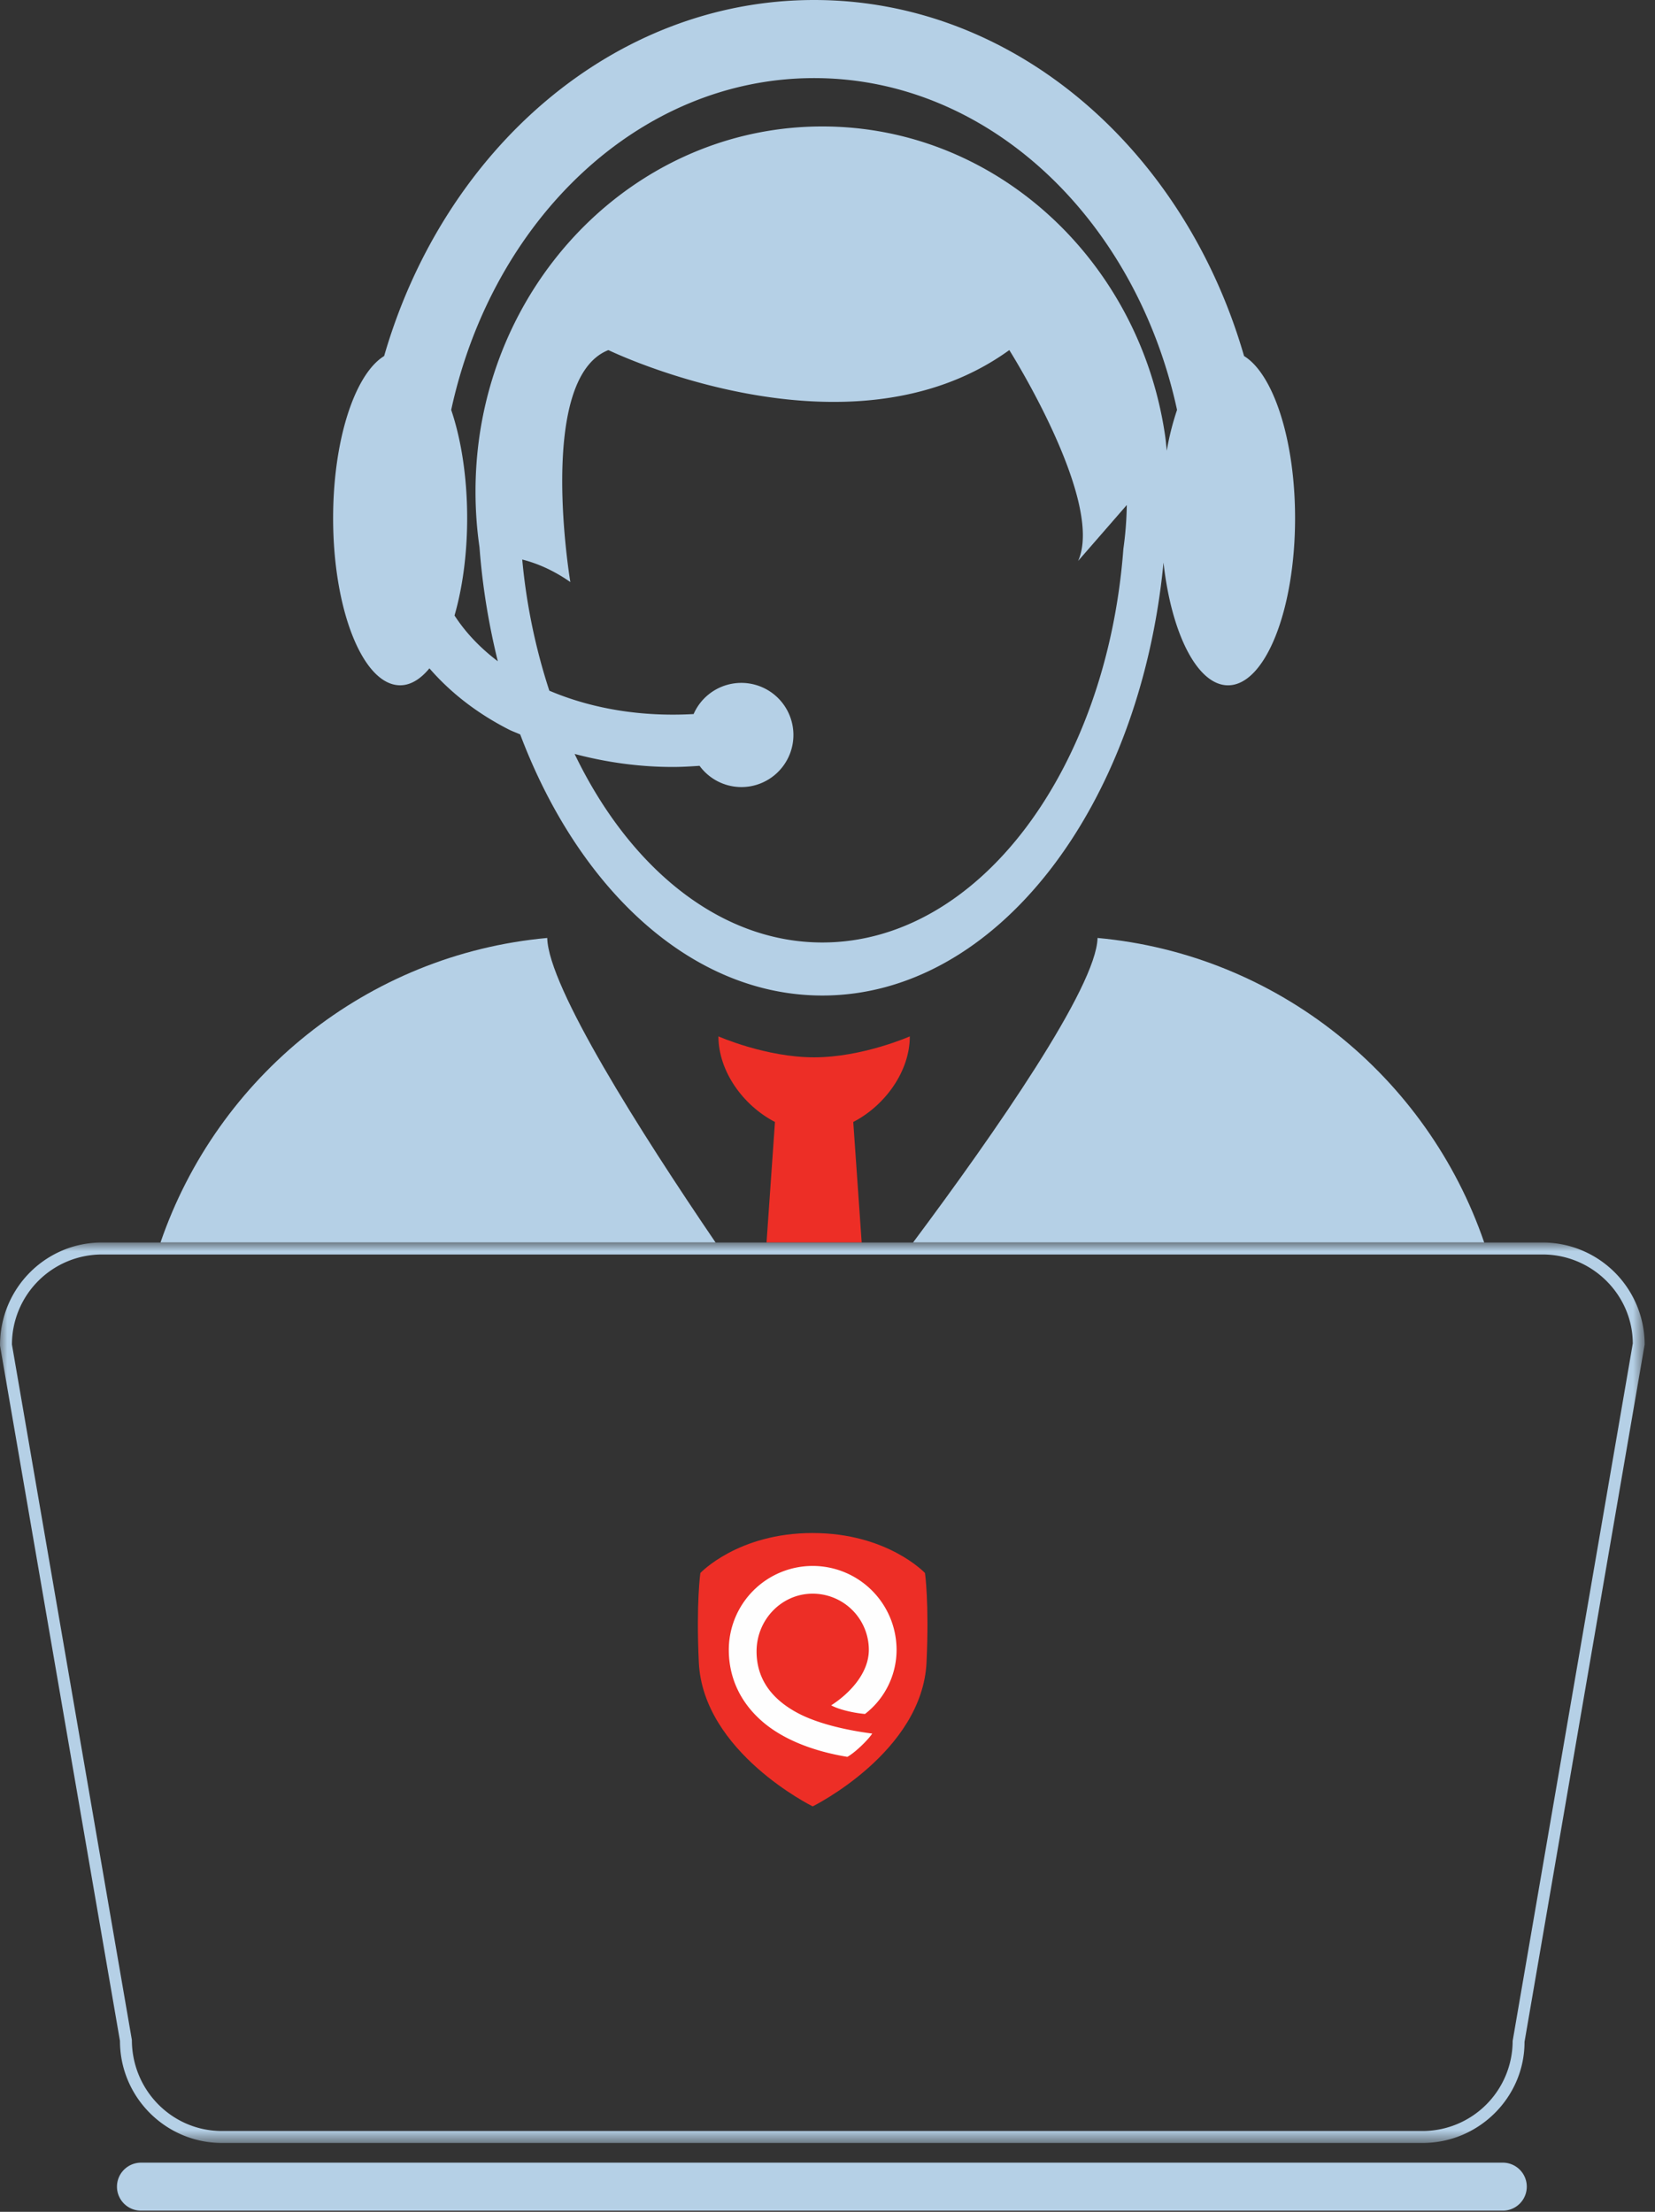 <svg xmlns="http://www.w3.org/2000/svg" xmlns:xlink="http://www.w3.org/1999/xlink" width="113" height="151"><rect width="100%" height="100%" fill="#333333" stroke="none"/><defs><path id="a" d="M0 .903h112.293V62.38H0z"/></defs><g fill="none" fill-rule="evenodd"><path fill="#B5D0E6" d="M37.364 64.034c-12.324 1.124-22.53 9.486-26.405 20.79h37.898c-5.112-7.516-11.42-17.439-11.493-20.79m37.574 0c-.075 3.351-6.987 13.274-12.595 20.79h38.995c-3.877-11.303-14.083-19.665-26.4-20.79"/><path fill="#ED2E26" d="M58.26 76.597c2.176-1.126 3.86-3.465 3.86-5.843 0 0-3.237 1.43-6.534 1.43-3.297 0-6.533-1.43-6.533-1.43 0 2.378 1.684 4.717 3.86 5.843l-.575 8.225h6.496l-.575-8.225z"/><path fill="#B5D0E6" d="M102.665 147.645H9.63c-.907 0-1.644.734-1.644 1.64a1.64 1.64 0 0 0 1.644 1.636h93.034a1.639 1.639 0 0 0 0-3.276"/><g transform="translate(0 83.921)"><mask id="b" fill="#fff"><use xlink:href="#a"/></mask><path fill="#B5D0E6" d="M6.962 1.723h98.367c3.387 0 6.148 2.758 6.154 6.078l-8.202 47.613a6.16 6.16 0 0 1-6.15 6.15H15.158c-3.39 0-6.149-2.762-6.154-6.218L.815 7.869a6.15 6.15 0 0 1 6.147-6.146M15.16 62.38H97.13c3.844 0 6.968-3.124 6.961-6.9l8.202-47.611A6.971 6.971 0 0 0 105.33.903H6.962C3.118.903-.007 4.025 0 7.939l8.191 47.475c0 3.842 3.126 6.966 6.968 6.966" mask="url(#b)"/></g><path fill="#B5D0E6" d="M55.588 5.332c11.937 0 21.961 9.656 24.778 22.652a18.604 18.604 0 0 0-.703 2.787c-.035-.335-.06-.672-.108-1.002C77.825 17.8 68.002 8.633 56.148 8.633c-11.858 0-21.68 9.174-23.412 21.143a26.668 26.668 0 0 0 0 7.567c.02.223.036.446.056.668.22 2.474.637 4.854 1.197 7.133-1.21-.917-2.205-1.965-2.955-3.124.54-1.874.863-4.164.863-6.648 0-2.82-.414-5.395-1.09-7.387C33.62 14.988 43.65 5.332 55.588 5.332M76.702 37.47C75.567 52.583 66.8 64.343 56.148 64.343c-7 0-13.174-5.096-16.915-12.872 2.14.568 4.393.89 6.721.89.6 0 1.204-.038 1.81-.079a3.545 3.545 0 0 0 3.456 1.401 3.557 3.557 0 1 0-3.861-4.935c-3.52.201-6.909-.344-9.852-1.595a40.891 40.891 0 0 1-1.85-8.953c.921.232 2.053.677 3.285 1.537 0 0-2.342-13.887 2.598-15.837 0 0 16.367 7.96 27.373 0 0 0 6.531 10.335 4.698 14.397l3.324-3.819a23.68 23.68 0 0 1-.233 2.991m-49.38 9.315c.717 0 1.395-.425 1.998-1.157 1.422 1.64 3.23 3.06 5.415 4.174.252.13.525.22.784.34 4.01 10.62 11.738 17.824 20.63 17.824 11.88 0 21.681-12.859 23.293-29.559.534 4.828 2.302 8.38 4.407 8.38 2.527 0 4.576-5.11 4.576-11.41 0-5.359-1.485-9.844-3.483-11.069C80.87 10.21 69.26 0 55.588 0c-13.676 0-25.286 10.21-29.36 24.307-1.996 1.225-3.483 5.71-3.483 11.071 0 6.297 2.051 11.406 4.576 11.406"/><path fill="#ED2E26" d="M55.486 104.66c5.104 0 7.67 2.73 7.67 2.73s.294 2.021.106 6.091c-.283 6.148-7.774 9.84-7.774 9.84-.001.001-7.492-3.692-7.774-9.84-.188-4.07.105-6.092.105-6.092s2.563-2.73 7.667-2.73"/><path fill="#FEFEFE" d="M51.657 112.742c0-2.175 1.719-3.943 3.83-3.943a3.838 3.838 0 0 1 3.835 3.833c0 1.688-1.451 3.078-2.57 3.79.434.249 1.39.508 2.308.591a5.531 5.531 0 0 0 2.156-4.38 5.734 5.734 0 0 0-5.728-5.727 5.733 5.733 0 0 0-5.727 5.726c0 1.908.793 3.602 2.296 4.901 1.405 1.215 3.459 2.023 5.799 2.407.507-.28 1.374-1.105 1.699-1.59-1.954-.251-3.803-.727-5.044-1.378-1.893-.994-2.854-2.418-2.854-4.23"/></g></svg>